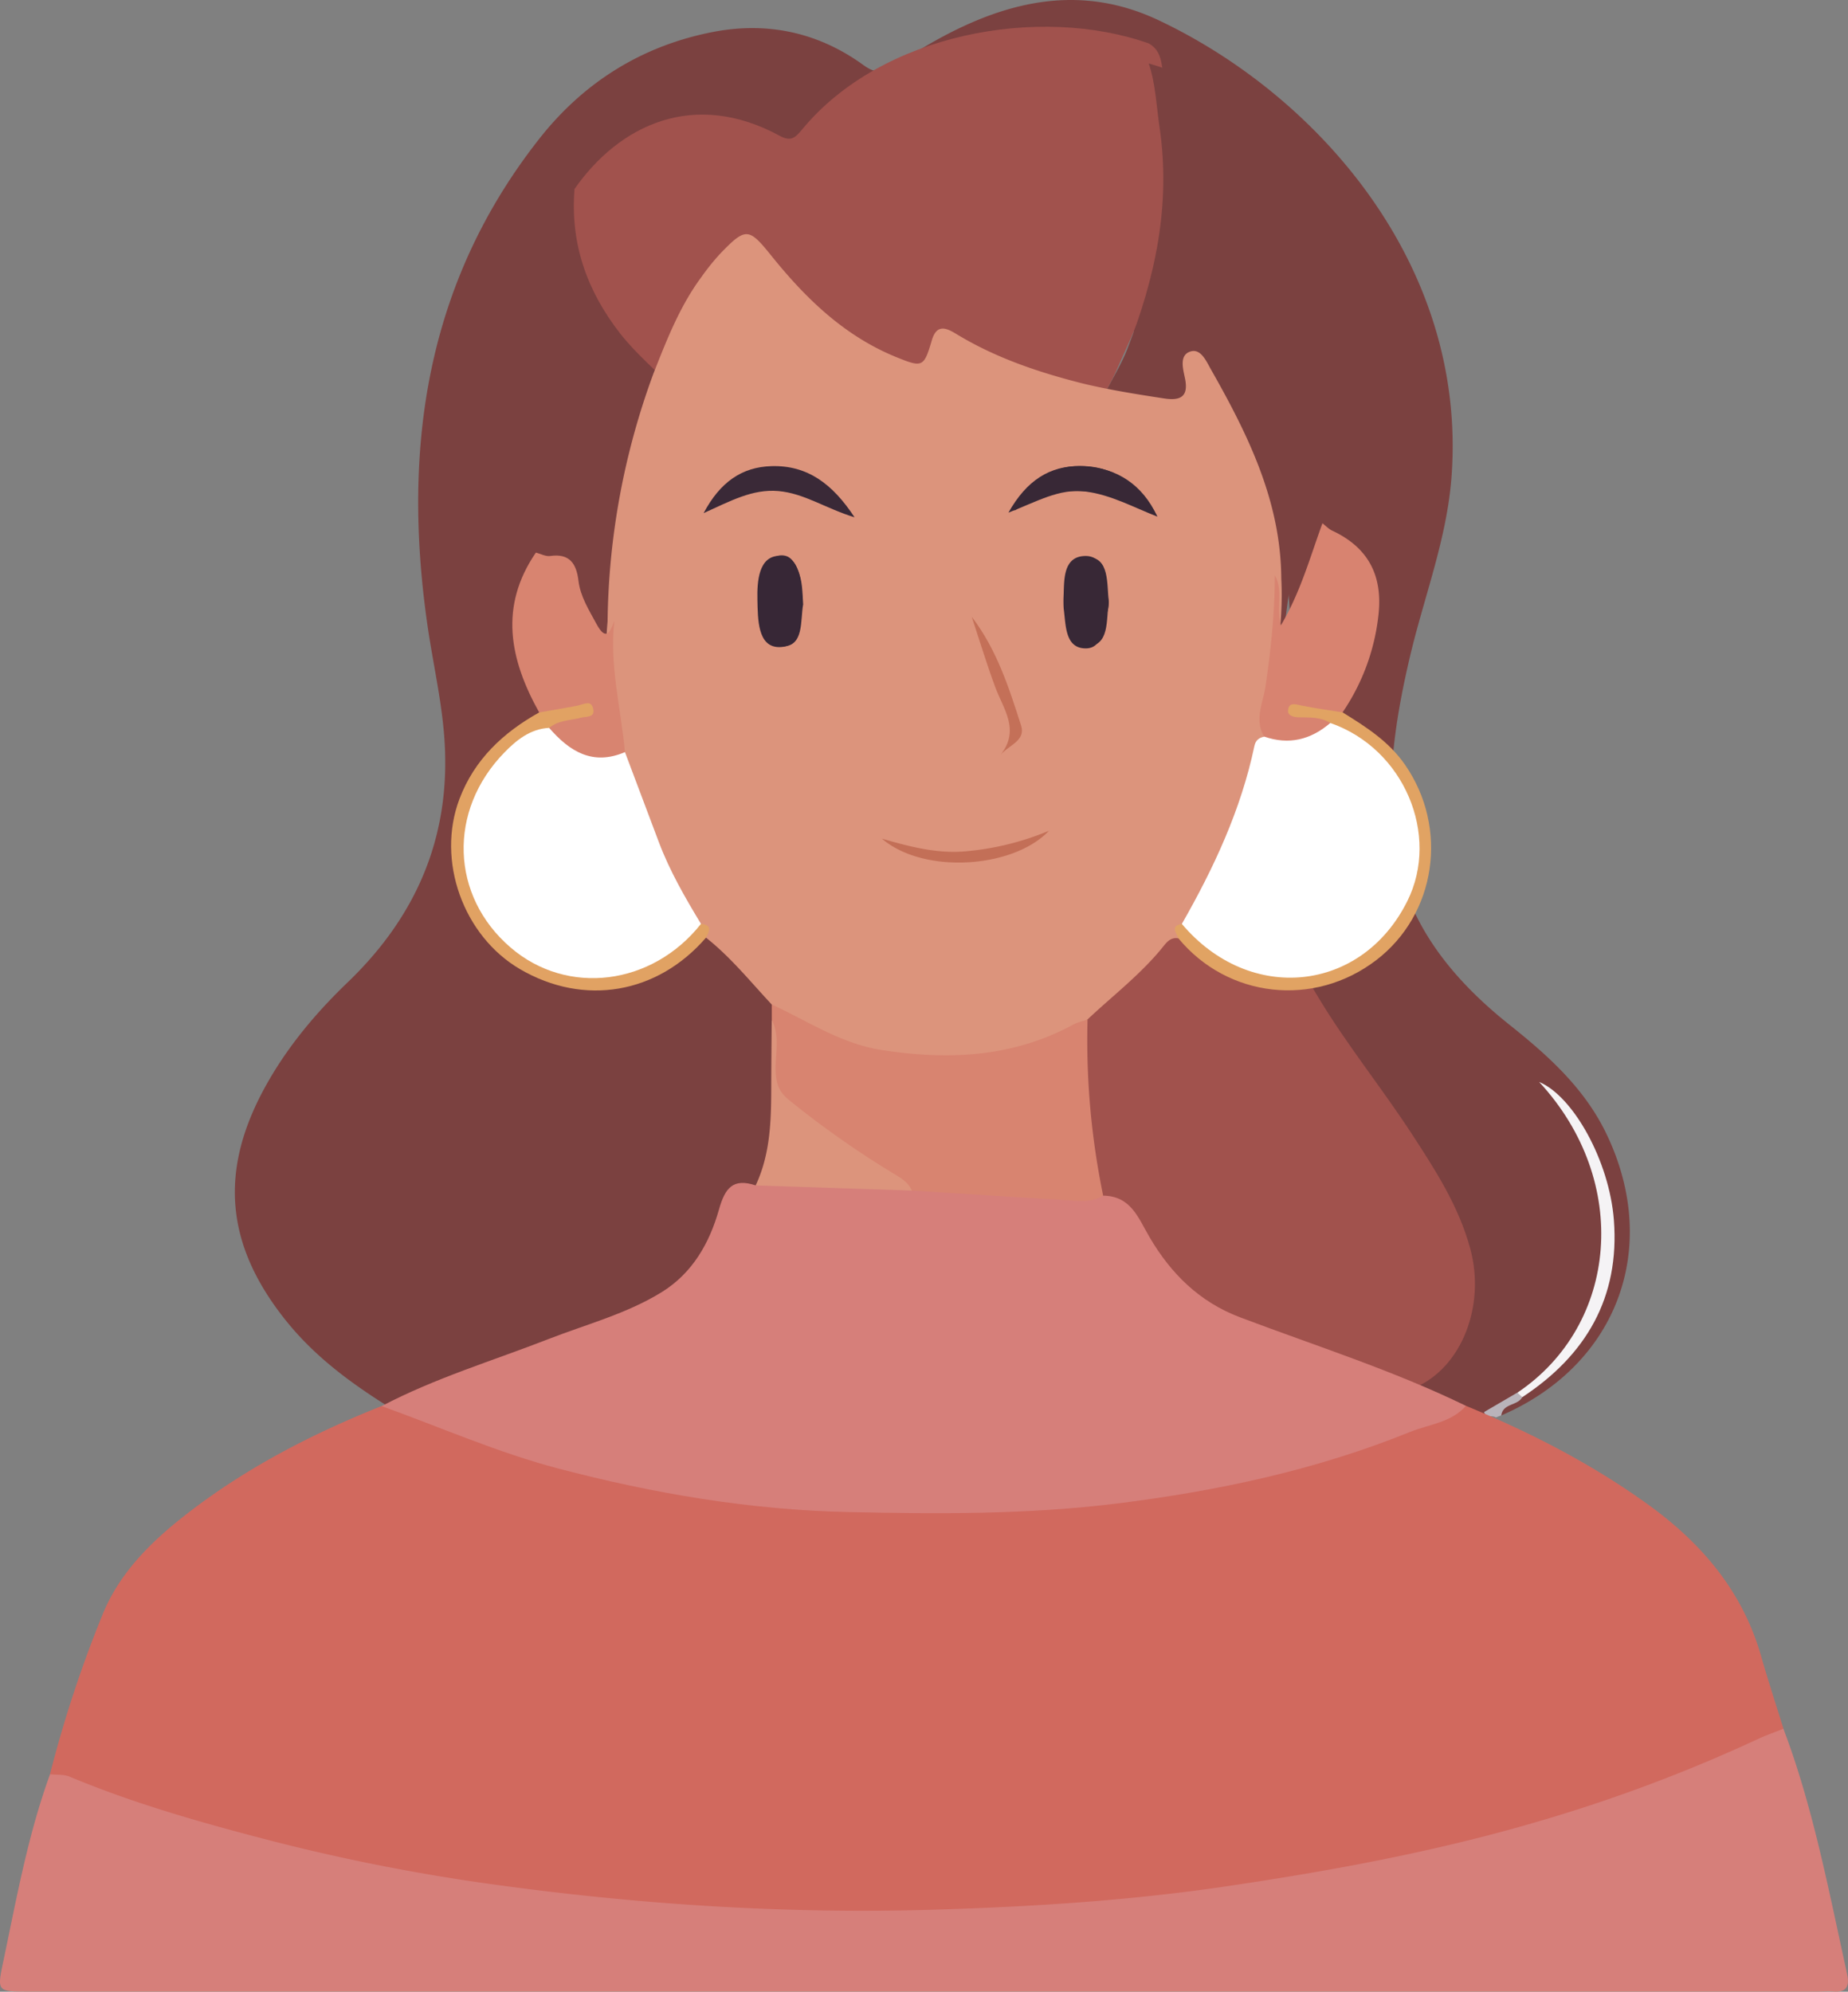 <svg id="Capa_1" data-name="Capa 1" xmlns="http://www.w3.org/2000/svg" viewBox="0 0 1077.96 1161.88"><rect x="0" y="0" width="1077.96" height="1161.88" fill="#808080" stroke="none"/><defs><style>.cls-1{fill:#7b4140;}.cls-2{fill:#a1524d;}.cls-3{fill:#b9b3ba;}.cls-4{fill:#f5f3f5;}.cls-5{fill:#1c161e;}.cls-6{fill:#d1695e;}.cls-7{fill:#dc947c;}.cls-8{fill:#d67f7a;}.cls-9{fill:#d88470;}.cls-10{fill:#d88370;}.cls-11{fill:#e1a263;}.cls-12{fill:#e1a363;}.cls-13{fill:#fff;}.cls-14{fill:#372836;}.cls-15{fill:#362736;}.cls-16{fill:#3a2937;}.cls-17{fill:#392937;}.cls-18{fill:#c36f57;}.cls-19{fill:#c47058;}.cls-20{fill:#372736;}.cls-21{fill:#382836;}</style></defs><title>3</title><path class="cls-1" d="M288.73,859.39c-22.49-14-43.68-29.51-60.52-50.4-36-44.62-39.7-88.4-11.69-138.31,12.57-22.4,28.93-41.86,47.27-59.48,41.78-40.11,61.34-88.31,56.12-146.31-1.88-21-6.59-41.45-9.57-62.2-14.82-103-.91-199.69,65.43-283.84C401.66,86,435.7,64.71,477.07,56.74c31.65-6.09,61.29.28,87.48,19.26,7.7,5.58,12,4.63,19.81-.52C631.29,44.39,682.18,24,737,50c92.66,43.85,179.66,142.47,170.75,265.76-2.65,36.77-16.27,71-24.55,106.53-7.94,34-13.21,68.35-9.59,103.13,4.91,47.25,32,81.89,67.86,110.47,22.72,18.11,44,37.19,56.8,64.09,31.6,66.29,6.05,134.64-61.53,163.85-1.65-8.81,7.51-7.67,10.88-11.85,61.24-40.19,67-118.58,21.73-173.76,48.85,60.95,33.21,139-21.59,173.4-7.16,3.8-13.1,9.59-20.71,12.67-15.61-.59-29.92-4.35-40.57-16.91,8.19-10.75,19.59-18.53,25.39-31.7,13.24-30.08,2.35-56.3-11.37-82.14C885.59,705.43,866.66,680,848,654.3c-18.43-25.32-34-52.14-44.75-81.88-4.82-13.35-5.52-26.82-5.81-40.25-.37-17.39-.76-35,3-52.24,3.38-5.26,9.63-6.4,14.24-9.91C839.9,450.79,847.85,424,847,393.86c-.27-9.24-4.81-17.92-11.3-24.91-4.36-4.69-9.69-9.57-16.41-7.55-6.4,1.92-4.35,9-5.13,14-2.88,18.3-4.58,36.77-8.34,54.94-1.18,5.71-1.76,12-9.72,12.47-15.85-13.61-18.18-33.11-20.74-51.68a809.13,809.13,0,0,1-6.87-89.05c-.9-33.45-13.57-63.3-28.36-83.34,16.09,20.3,22.19,51.44,22,85.14-.17,37.06-3.57,74.34,3.91,111.19.85,4.17,2,10.27-3.06,11.49-5.2,1.26-6.26-5-7.46-8.87-6.88-22.12-9.19-45.07-9.94-68-.68-20.52-1-41-3.39-61.42-5.93-49.87-34.22-84-76.34-108.25-9.78-5.63-20.65-8.89-31-13.32-9.61-4.13-14.61-1.65-16.18,8.93-3.58,24.08-13.23,45.74-25.92,66.46-19.33,31.56-49,49.51-78.94,64.44,17.75-.17,32.1,9.9,43.29,25.48,2,2.77,3.8,6.31,1,9.35-2.24,2.42-5.55,1.07-8.31.19-4.67-1.5-9-3.91-13.37-6-15.31-7.22-30.57-8.52-46.9-2.47-5.72,2.12-13.07,11.13-19.88-.12-1.5-2.48-2.84,1.95-4.11,3.16-32.95,31.68-37.43,70.37-26.63,112.28,9.94,38.53,30,71.94,53.83,103.4,7.63,10.08,15.48,20.26,17.28,33.46-.48,2.41-1.71,4.05-4.33,4.26-7.53-2.92-7.57-11.55-13.6-17.64,29,44.78,37.75,92.9,34.9,143.79-6.52,61.29-37.12,97.93-93.32,108-42.39,7.61-83.15,21.45-124.09,34.5C302.87,860.4,296,864.56,288.73,859.39Z" transform="translate(-61.02 -38.12)"/><path class="cls-2" d="M698.84,277.15c-28.1-7.85-55.56-17.24-79.69-33.56-1.45,1.27-2.62,1.8-2.67,2.41-1.88,23.85-3.46,24.9-26.25,15.13-31.8-13.62-56.3-36.27-76.07-64-6-8.46-9.29-9.43-16.87-1.81-20,20.16-31.82,45-42.23,70.72-10.65-11.3-22.74-21.11-32.4-33.51-19.39-24.91-29.07-52.52-26.51-84.17C422.35,110.85,466,90.2,515.93,117.4c6.63,3.61,9.21.78,13-3.79C575.4,57.31,667.46,41,731.1,63.45c7.65,4.25,7.42,12.25,8.63,19.22,9.46,54.55,2.06,107-21.05,157.13C712.79,252.58,707.94,266,698.84,277.15Z" transform="translate(-61.02 -38.12)"/><path class="cls-1" d="M698.84,288.85c1.87-17.44,13.35-30.88,19.53-46.57,16.56-42,25.74-84.71,19-130.15-1.84-12.4-2.24-25-6.29-37C796.37,94.21,838.53,136,853.93,202.64c12.91,55.84,3.34,110.37-12.71,164.19-.41,23.38-10.27,42.85-23.87,64.29-4.92-13.69-.58-24.18-3.92-33.95C812.1,348.62,790,307.92,765.8,267.36c-3.9,3.28-2.64,6.35-2.22,8.83,4.94,29.07,6.44,23.71-21.88,20.9C727.28,295.66,713.12,291.68,698.84,288.85Z" transform="translate(-61.02 -38.12)"/><path class="cls-3" d="M933.57,865c-2.08-1.5-5.81.58-6.87-3.15l19.41-11.34a4.59,4.59,0,0,1,2.87,2.63c-2.72,5.11-11.27,3.52-12.24,10.64Z" transform="translate(-61.02 -38.12)"/><path class="cls-2" d="M696,629.85c52.17-36.84,77.56-90.55,94.26-149.73,3.91-2.89,7.83-3.51,11.76,0,1.55,19.35-.75,38.66-.55,58,.33,31.4,13.87,57.63,29.17,82.86C847,648,867,672.74,884.29,699.21c13.79,21.11,27.58,42.4,34.34,67.27,9,33.25-4.86,69.07-31.87,80.92-44.56-17-90.18-31.24-133.81-50.77-17.6-7.88-31.53-19.25-39.53-37.15-4.55-2.44-7-6.52-8.84-11.13-14.22-35.71-13.92-73-11.69-110.4C693.07,635.08,694.77,632.48,696,629.85Z" transform="translate(-61.02 -38.12)"/><path class="cls-4" d="M949,853.16l-2.87-2.63C1005,811,1012.59,727.32,958.83,669.28c19.89,8.32,40.92,46.12,43.58,80.52C1005.9,795,986.18,828.73,949,853.16Z" transform="translate(-61.02 -38.12)"/><path class="cls-5" d="M537.47,694.65c-2.9-2.34-4.28-6.7-9.79-6.69-4.83,8.23,2,18.79-4.07,27C527.46,661,513,611.66,486.39,565.29c-.63-1.1-.54-2.61-1.14-5.84,10.84,8.37,14.38,19.7,20.74,29,19.5,29.57,29.38,62.61,34.93,97.18A9,9,0,0,1,537.47,694.65Z" transform="translate(-61.02 -38.12)"/><path class="cls-5" d="M478.92,306.59c-47.67,30.56-64.28,74.76-55.78,130C405.22,375.74,435.58,324,475.85,303.82,479,302.4,479.38,304,478.92,306.59Z" transform="translate(-61.02 -38.12)"/><path class="cls-5" d="M537.47,694.65c-2.57-32.13-11.23-62.6-24.92-91.71-2.26-4.81-4.38-9.68-6.57-14.53l2.49-2.58c11.52,15,14.83,33.72,23.21,50.12,11.5,20.23,15.61,41.77,11,64.67-1.16,5.75,1,11.76-1.81,17.26v17.2l-3.37,0Z" transform="translate(-61.02 -38.12)"/><path class="cls-5" d="M478.92,306.59l-3.06-2.77c7.27-5.38,15.14-9.4,24.75-9.74Z" transform="translate(-61.02 -38.12)"/><path class="cls-6" d="M916.12,858.22c37.56,15.45,73.48,33.88,106.5,57.76,31.35,22.69,55.12,50.79,65.83,88.78,4,14,8.57,27.9,12.89,41.85-11.4,13.19-28.23,17.13-43.11,23.31a1007.64,1007.64,0,0,1-220.87,63.46c-63.6,10.65-127.39,19.16-192.13,21.11-37.13,1.12-74.27,3-111.35,2-99.82-2.75-198.93-11.9-296.29-35.84C192,1109.43,147,1096.38,103,1079.75c-4.5-1.7-9.55-2.49-12.83-6.62a716.07,716.07,0,0,1,30.61-93c10.54-26.07,30.77-44.95,52.75-61.59,33.67-25.5,71-44.6,110.09-60.2,7.67-2.38,14.46.73,21.2,3.57,92,38.65,188,54.73,287.52,54.75,68.73,0,136.58-4.91,203.81-20,36-8.07,70-21.78,104.5-34C905.77,860.91,910.73,858.88,916.12,858.22Z" transform="translate(-61.02 -38.12)"/><path class="cls-7" d="M511.17,624.1c-12.45-13.33-23.92-27.62-38.33-39-2-3.18-4-6.39-6.82-9-21.35-30.65-33.49-65.25-43.5-100.79-5-24.62-9.58-49.28-7.09-74.6a431.6,431.6,0,0,1,26.83-144.89c7.72-19.51,15.29-39.12,28-56.23a133.83,133.83,0,0,1,11-13.64c14.89-15.39,16.54-15,29.81,1.48,20.1,25,42.86,47,73.28,59.22,14.79,6,15.63,5.56,20.21-10,3-10.22,9.06-6.87,14.61-3.51,22.84,13.83,47.75,22.2,73.44,28.69,15.68,3.77,31.58,6.29,47.5,8.73,9.23,1.41,14.34-.82,12.16-11.57-1.14-5.58-3.5-13.52,2.91-15.75,6.26-2.2,9.52,5.66,12.23,10.43,21.57,38,40.75,76.82,41,122,1.64,30.59-5.4,60.38-8.09,90.56-8.55,22.09-13.32,45.49-23.22,67.15-6.65,14.55-13.82,28.8-22.52,42.22-2.55,3-4.1,6.62-6.18,9.91-4-.75-6.38,1.66-8.5,4.33-13,16.31-29.53,28.85-44.54,43-18.08,17-41.13,21.37-64.32,23.85-37.07,4-72.7-1.3-105.39-20.76C520.14,632.71,514.76,629.56,511.17,624.1Z" transform="translate(-61.02 -38.12)"/><path class="cls-8" d="M90.21,1073.13c3.86.44,8.08,0,11.52,1.45,37.82,15.8,77.23,26.91,116.72,37.16a1152.05,1152.05,0,0,0,135.64,26.39c83.69,11.33,167.72,16.53,252,14,56.78-1.69,113.48-5.24,169.92-13.57,62.58-9.24,124.53-20.66,185.17-38.73a906.9,906.9,0,0,0,125.22-47.22c4.85-2.26,9.93-4,14.91-6,16.19,42.76,25.06,87.45,34.73,131.93.82,3.79,1.66,7.58,2.46,11.38,1.38,6.48-.17,10.6-7.88,10-2.92-.22-5.86,0-8.8,0H77.65c-18.54,0-18.41,0-14.58-18.21C70.76,1145.17,77.36,1108.37,90.21,1073.13Z" transform="translate(-61.02 -38.12)"/><path class="cls-8" d="M916.12,858.22c-8.63,9.85-21.56,10.76-32.65,15.25-54.88,22.24-112.1,34.4-170.85,41.72-52.11,6.48-104.21,6.11-156.31,5C498.86,919,442.47,909.45,386.73,894.8c-35.51-9.34-68.79-24.08-103.06-36.43C314.78,842,348.43,831.94,381,819.25c22.16-8.63,45.42-14.67,65.91-27.3,18.12-11.17,28-28.83,33.47-48.18,3.61-12.79,8.23-18.46,21.41-14.16,14.15-7.6,29.41-4.84,44.06-3.47,15.44,1.43,30.82,2,46.26,2.21,37.46,2.31,75,3.58,112.37,7.25,16.29.25,20.36,12.8,27.22,24.45,12.22,20.8,28.76,37.49,52.56,46.49C828.43,823.25,873.56,837.49,916.12,858.22Z" transform="translate(-61.02 -38.12)"/><path class="cls-9" d="M704.51,735.6c-5.29,3.3-11.18,3.26-17,2.91q-47.3-2.85-94.57-5.87c-26-13.7-49.93-30.37-72.74-48.86-6-4.86-8.21-9.88-8.1-17.38.16-11.14,1.35-22.37-.87-33.47,0-2.94,0-5.89,0-8.83,21,9.69,40.5,22.92,64.16,26.56,38.82,6,76.44,4.32,111.83-14.92,2.5-1.36,5.45-1.92,8.18-2.85A449,449,0,0,0,704.51,735.6Z" transform="translate(-61.02 -38.12)"/><path class="cls-10" d="M804.63,373.73c5,8.64.77,18.29,3.51,29.24,11.59-19.55,17.08-40,24.29-59.6,1.87,1.46,3.55,3.31,5.65,4.29,21,9.8,29.63,26.12,27,49.33a124.91,124.91,0,0,1-20.94,56.72c-7.11,6.78-14.33-3-20.8.08,5.28.46,12.1-.89,14,7.49-13.5,14-25.58,16-38.89,6.56-6-9.85-.54-20.15.78-29.4C802.37,416.89,804.62,395.45,804.63,373.73Z" transform="translate(-61.02 -38.12)"/><path class="cls-9" d="M373.61,360.47c2.78.71,5.69,2.36,8.31,2,11.4-1.65,15.32,4.49,16.52,14.39,1.13,9.33,6.14,17.11,10.48,25.18,5.59,10.39,8.05,4.91,10.46-1.83-3,26,3.88,51.14,6.18,76.68-14.58,11.56-34,6-45.47-13.06,1.6-9.84,10.77-7.34,16.28-10.16-6.67-.34-13.72,5.87-20.82.08C358.37,423,352,392,373.61,360.47Z" transform="translate(-61.02 -38.12)"/><path class="cls-7" d="M511.18,632.93c5,9.7,1.92,20.09,2.31,30.13.28,7.17,1.67,11.87,8.07,17a549,549,0,0,0,59.59,42c4.61,2.79,9.43,5.27,11.74,10.57l-91.08-3c8.55-18.17,9.05-37.61,9.09-57.14C510.92,659.29,511.08,646.11,511.18,632.93Z" transform="translate(-61.02 -38.12)"/><path class="cls-11" d="M375.55,453.73c7.49-1.32,15-2.53,22.46-4,3.57-.71,8.1-3.7,9.1,2.3.81,4.83-4,3.92-7.11,4.74-6.31,1.66-13.26,1.43-18.66,6-15,10.06-29.7,20-38.09,37.29-14.82,30.61-8.08,65.76,18.12,87.8,25.69,21.6,64.6,22.31,91,1.93,5.7-4.4,9.61-11.36,17.53-12.69,6.76.57,4.9,4.27,2.93,8-28.39,32.88-71.16,40.15-108.4,18.42-33.17-19.35-49-63.33-35.41-99.31C337.71,481.22,354.51,465.45,375.55,453.73Z" transform="translate(-61.02 -38.12)"/><path class="cls-12" d="M837,459.87c-5.63-3.57-12-3.19-18.22-3.29-3-.05-6.76-.85-6.43-4.15.47-4.82,4.28-3.48,7.81-2.75,7.95,1.64,16,2.72,24,4,13.63,8.46,26.94,16.83,36.49,30.65,25.37,36.71,18.3,87-16.89,113.92-36.25,27.69-86.53,22.14-115.36-12.75-1.12-3.24-5-7.13,2-8.44,5.54,0,8.58,4.12,12.2,7.27,44.83,39,109.09,18,121.58-39.87,5.79-26.81-8.65-58.08-34-73.78C845.29,467.69,839.16,466.15,837,459.87Z" transform="translate(-61.02 -38.12)"/><path class="cls-13" d="M837,459.87c43.19,15,64,65.48,45,103.77-26.57,53.56-92,60.43-131.59,13.45,18.69-32.71,34.49-66.61,42.31-103.74.73-3.49,2.73-4.88,5.81-5.51C812.9,472.82,825.61,469.65,837,459.87Z" transform="translate(-61.02 -38.12)"/><path class="cls-13" d="M469.91,577.06c-28.52,36.08-78,42.23-111.06,13.8-35-30.05-36.74-79.82-3.62-113.76,7-7.2,15.1-13.8,26.11-14.37,11.86,13.72,25.39,22.23,44.22,14.14l19.79,52.56C451.69,546.25,460.64,561.74,469.91,577.06Z" transform="translate(-61.02 -38.12)"/><path class="cls-14" d="M707.81,389.49c-1.76,9.95.85,25.87-13.37,25.71-12.86-.15-12-16.22-12-26,.1-10-1.37-26.47,13.08-26.11C708.37,363.41,706.55,378.67,707.81,389.49Z" transform="translate(-61.02 -38.12)"/><path class="cls-15" d="M529.51,390.67c-1.72,9.41.59,24.43-12,24.59-13.79.18-12.15-14.86-12.83-25.23-.45-6.81.06-13.59,3.1-20,2-4.21,4.06-8,9.3-7.94s7.23,4.1,9.17,8.23C529.22,376.71,529,383.57,529.51,390.67Z" transform="translate(-61.02 -38.12)"/><path class="cls-16" d="M471.45,337.45c9.62-18.12,22.32-26.89,39.57-27.4,21-.63,35.7,10.38,48.47,29.84-16.78-5.12-29.35-14-44.45-15.31S487.06,330.42,471.45,337.45Z" transform="translate(-61.02 -38.12)"/><path class="cls-17" d="M652.79,336c8.62-17.66,22.29-27.08,41.08-25.87s33.43,10.59,42.09,29C708.7,324,681.46,317.08,652.79,336Z" transform="translate(-61.02 -38.12)"/><path class="cls-18" d="M672.88,522.76c-20.73,21.94-72.94,25.58-97.46,4.58,17.39,5.06,32.8,8.81,48.64,7.42A162.72,162.72,0,0,0,672.88,522.76Z" transform="translate(-61.02 -38.12)"/><path class="cls-19" d="M627.85,397.94c14.6,19.1,21.7,41.29,28.77,63.38,2.9,9.05-7.32,11.42-12.12,17.35,11.79-14.68,1.83-26.81-2.93-39.68C636.56,425.47,632.38,411.64,627.85,397.94Z" transform="translate(-61.02 -38.12)"/><path class="cls-20" d="M529.28,388.91c-2.46,9.7.57,26.92-14,26.7-12.37-.19-12.19-16.45-12.45-27.48-.26-10.85.7-25.6,12.79-25.76C527.91,362.21,528.2,377.09,529.28,388.91Z" transform="translate(-61.02 -38.12)"/><path class="cls-21" d="M681.42,385.91c.42-8.59-.6-22.56,11.7-23.41,13.14-.92,11.19,14.26,14,23.38a15.55,15.55,0,0,1,0,8.66c-2.65,8.48-2.26,22.07-13.09,21.82-11.82-.26-11.24-13.58-12.53-23A66.67,66.67,0,0,1,681.42,385.91Z" transform="translate(-61.02 -38.12)"/><path class="cls-21" d="M649.25,337.17c10.63-18.84,24-27.35,42.14-27.2,21,.17,34.78,12,44.8,29.55-14-5.44-27.2-12.83-42.18-14.69C678.84,323,665.88,330.73,649.25,337.17Z" transform="translate(-61.02 -38.12)"/></svg>